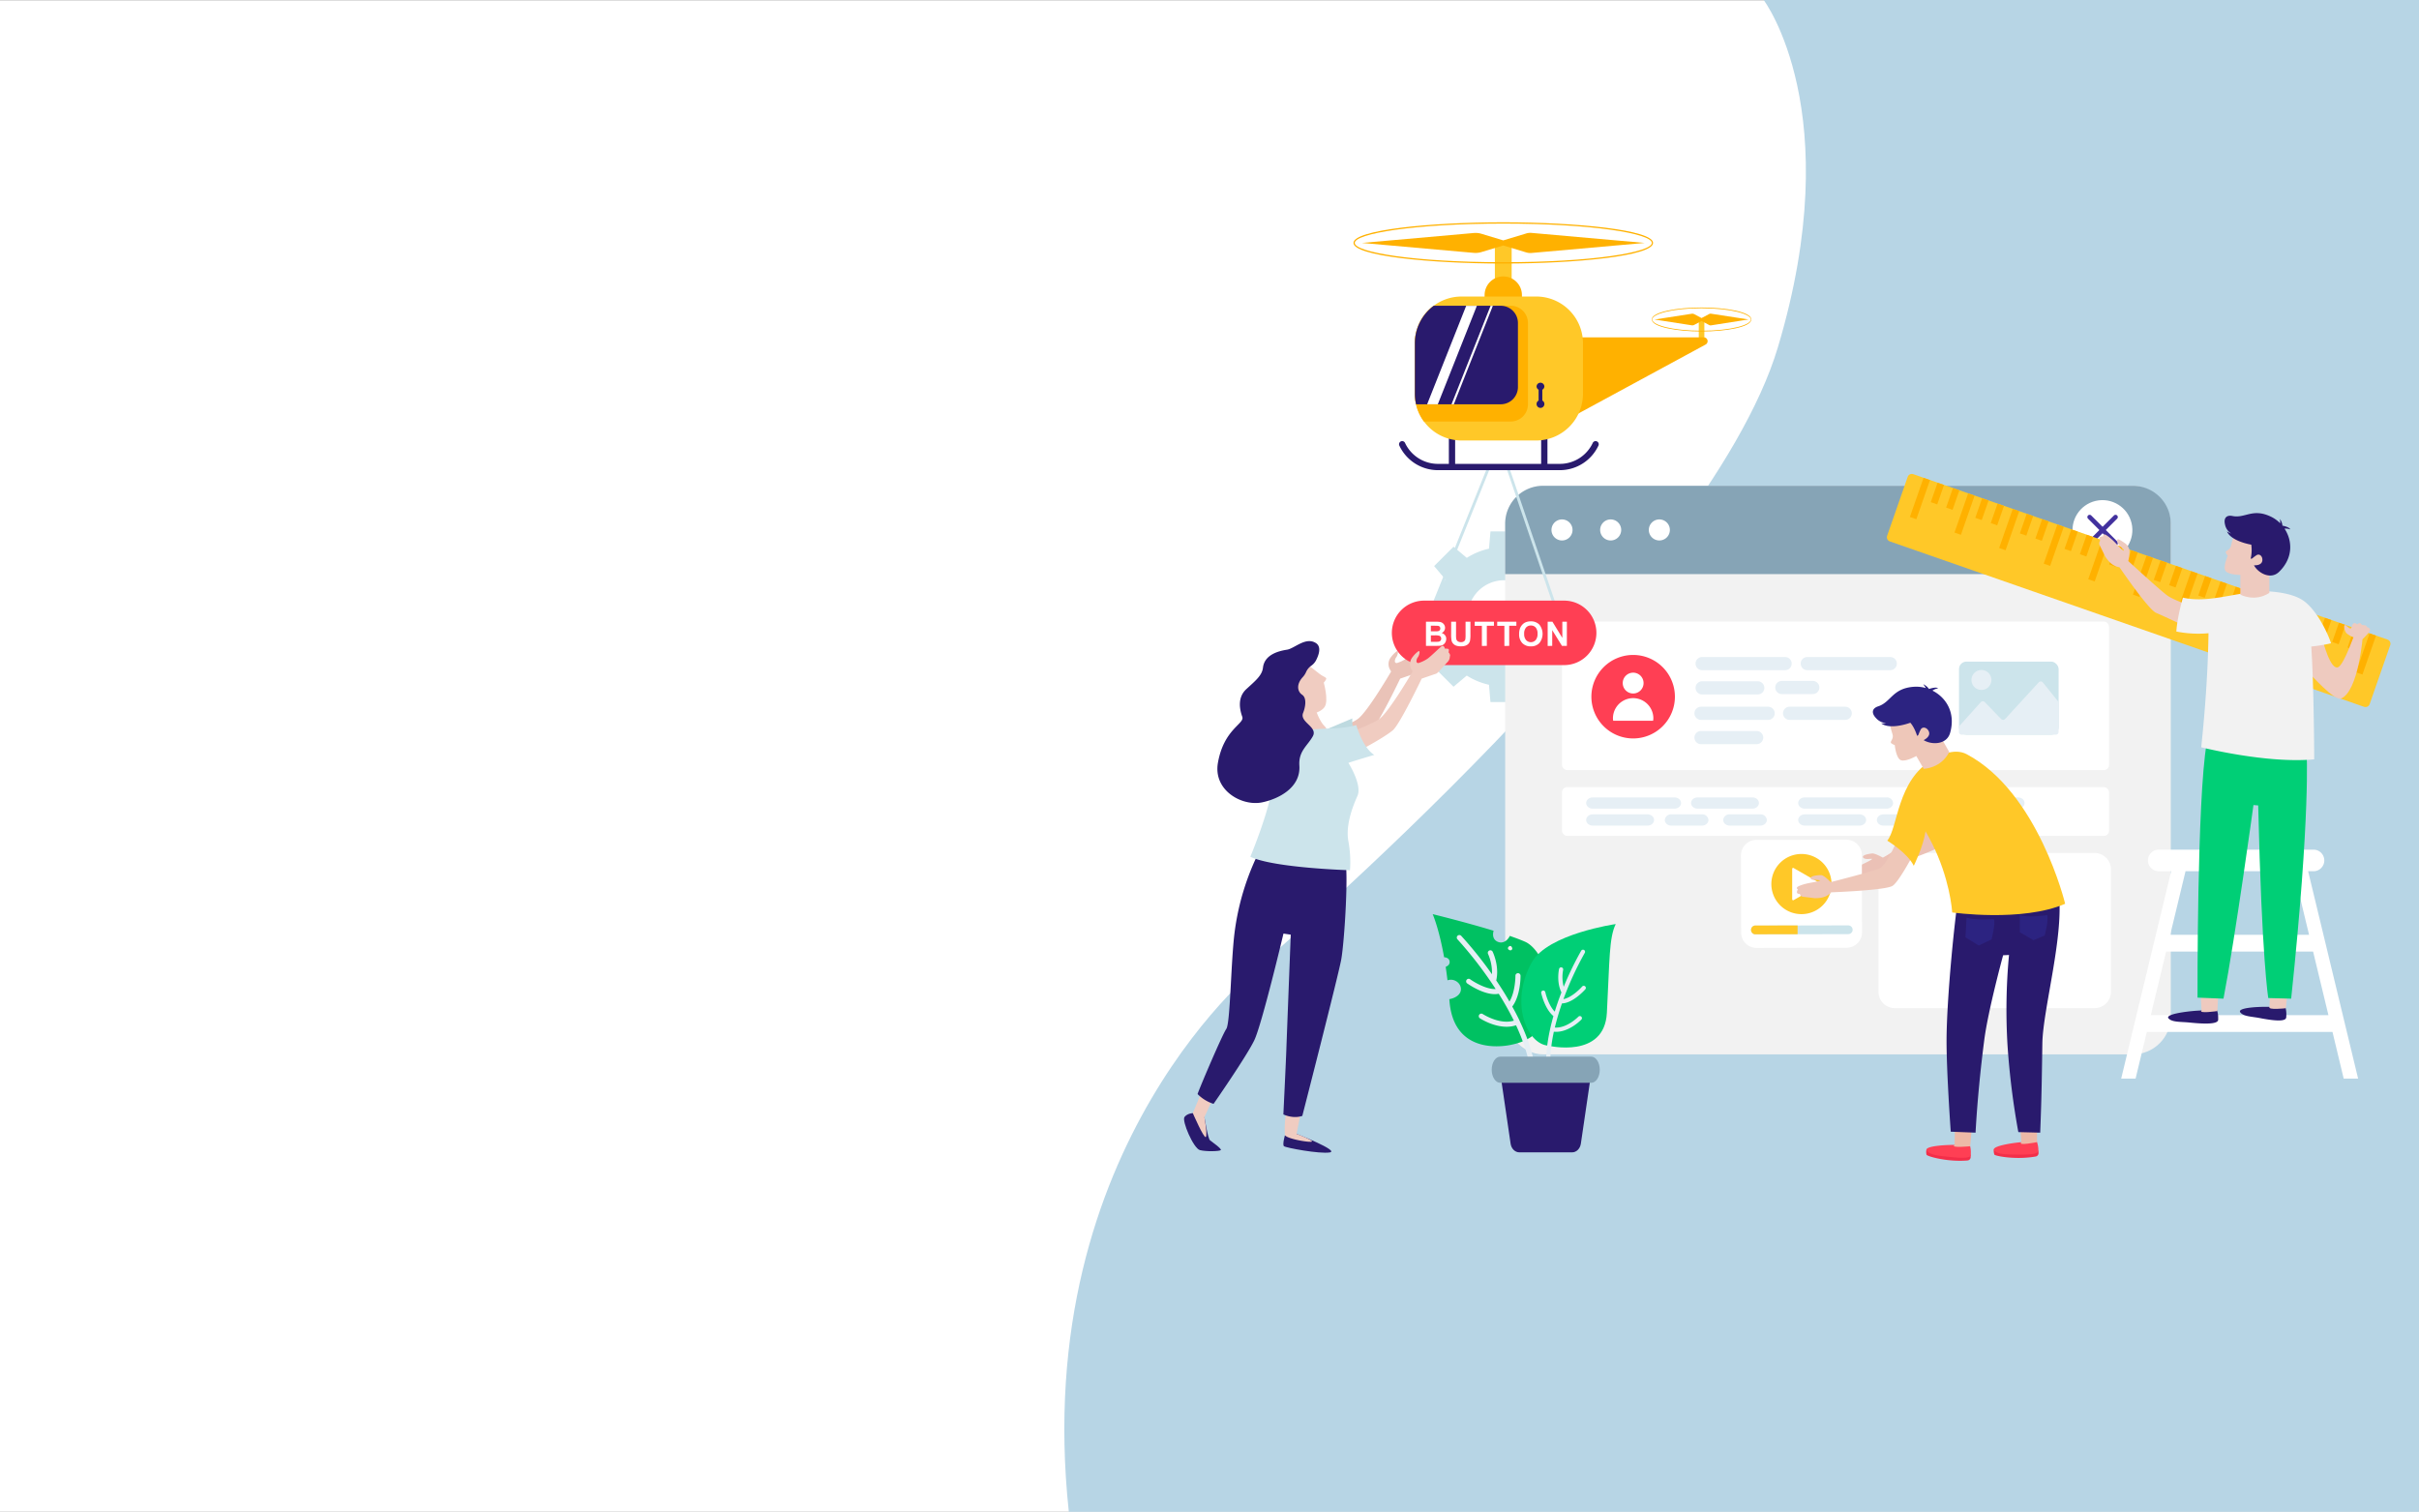 <svg xmlns="http://www.w3.org/2000/svg" xmlns:xlink="http://www.w3.org/1999/xlink" viewBox="0 0 1641.6 1026.17"><rect x="0" y="0" width="1641.6" height="1026.17" fill="#808080" stroke="none"/><defs><style>.cls-1{fill:none;}.cls-2{fill:#fff;}.cls-3{fill:#b7d5e5;}.cls-4{fill:#cce4eb;}.cls-5{fill:#f2f2f2;}.cls-6{fill:#86a4b6;}.cls-7{fill:#42319e;}.cls-8{fill:#e6eff5;}.cls-9{fill:#ff3f54;}.cls-10{fill:#ffc828;}.cls-11{clip-path:url(#clip-path);}.cls-12{fill:#ffb100;}.cls-13{fill:#eecabf;}.cls-14{fill:#291a6d;}.cls-15{fill:#00cf76;}.cls-16{fill:#eac3b8;}.cls-17{fill:#bedae0;}.cls-18{fill:#f0ccc1;}.cls-19{fill:#ebc1b6;}.cls-20{fill:#f32e49;}.cls-21{fill:#edb9a7;}.cls-22{fill:#eec7b9;}.cls-23{fill:#2c2381;}.cls-24{fill:#00c162;}</style><clipPath id="clip-path"><rect class="cls-1" x="1277.96" y="376.65" width="346.82" height="48.34" transform="translate(2689.69 1257.36) rotate(-160.77)"/></clipPath></defs><g id="Layer_2" data-name="Layer 2"><g id="layer_1-2" data-name="layer 1"><rect class="cls-2" y="0.17" width="1641.6" height="1026"/><path class="cls-3" d="M1206.47,235.9c-47.93,159.89-348.88,417-348.88,417s-159.1,123-132.26,373.28H1641.6V0H1196.88S1254.39,76,1206.47,235.9Z"/><path class="cls-4" d="M974.57,428.92A47,47,0,0,0,980.82,444l-7.59,9,13.16,13.15,9-7.58a46.94,46.94,0,0,0,15.07,6.24l1,11.73h18.6l1-11.73a46.94,46.94,0,0,0,15.07-6.24l9,7.58L1068.31,453l-7.59-9a47,47,0,0,0,6.25-15.07l11.72-1V409.31l-11.72-1a47,47,0,0,0-6.25-15.07l7.59-9-13.16-13.15-9,7.58a46.94,46.94,0,0,0-15.07-6.24l-1-11.73h-18.6l-1,11.73a46.94,46.94,0,0,0-15.07,6.24l-9-7.58-13.16,13.15,7.59,9a47,47,0,0,0-6.25,15.07l-11.73,1v18.61ZM996,418.62a24.76,24.76,0,1,1,24.76,24.75A24.76,24.76,0,0,1,996,418.62Z"/><rect class="cls-5" x="1021.45" y="329.75" width="451.7" height="385.94" rx="25.74"/><path class="cls-6" d="M1473.15,355.49v34.2h-451.7v-34.2a25.74,25.74,0,0,1,25.74-25.74h400.22A25.74,25.74,0,0,1,1473.15,355.49Z"/><path class="cls-2" d="M1067.16,359.72a7.14,7.14,0,1,0-7.14,7.14A7.14,7.14,0,0,0,1067.16,359.72Z"/><path class="cls-2" d="M1100.19,359.72a7.14,7.14,0,1,0-7.14,7.14A7.14,7.14,0,0,0,1100.19,359.72Z"/><path class="cls-2" d="M1133.22,359.72a7.14,7.14,0,1,0-7.14,7.14A7.14,7.14,0,0,0,1133.22,359.72Z"/><circle class="cls-2" cx="1426.78" cy="359.72" r="20.31" transform="translate(-44.48 337.43) rotate(-13.28)"/><path class="cls-7" d="M1435.71,370.18a1.53,1.53,0,0,1-1.09-.45L1417,352.07a1.53,1.53,0,0,1,2.17-2.17l17.66,17.66a1.54,1.54,0,0,1-1.08,2.62Z"/><path class="cls-7" d="M1418,370.18a1.54,1.54,0,0,1-1.08-2.62l17.66-17.66a1.53,1.53,0,0,1,2.17,2.17l-17.66,17.66A1.53,1.53,0,0,1,1418,370.18Z"/><rect class="cls-2" x="1060.02" y="534.29" width="371.23" height="33.1" rx="3.44"/><path class="cls-8" d="M1076.41,545.09h0c0-2.11,2-3.82,4.41-3.82h55.58c2.43,0,4.41,1.71,4.41,3.82h0c0,2.1-2,3.81-4.41,3.81h-55.58C1078.39,548.9,1076.41,547.19,1076.41,545.09Z"/><path class="cls-8" d="M1076.41,556.6h0c0-2.11,2-3.82,4.41-3.82h37.26c2.44,0,4.42,1.71,4.42,3.82h0c0,2.11-2,3.81-4.42,3.81h-37.26C1078.39,560.41,1076.41,558.71,1076.41,556.6Z"/><path class="cls-8" d="M1147.58,545.09h0c0-2.11,2-3.82,4.41-3.82h37.27c2.43,0,4.41,1.71,4.41,3.82h0c0,2.1-2,3.81-4.41,3.81H1152C1149.56,548.9,1147.58,547.19,1147.58,545.09Z"/><path class="cls-8" d="M1129.79,556.6h0a4.14,4.14,0,0,1,4.41-3.82H1155a4.14,4.14,0,0,1,4.41,3.82h0c0,2.11-2,3.81-4.41,3.81H1134.2C1131.76,560.41,1129.79,558.71,1129.79,556.6Z"/><path class="cls-8" d="M1169.44,556.6h0a4.14,4.14,0,0,1,4.41-3.82h20.76a4.14,4.14,0,0,1,4.41,3.82h0c0,2.11-2,3.81-4.41,3.81h-20.76C1171.41,560.41,1169.44,558.71,1169.44,556.6Z"/><path class="cls-8" d="M1220.31,545.09h0c0-2.11,2-3.82,4.41-3.82h55.58a4.14,4.14,0,0,1,4.41,3.82h0c0,2.1-2,3.81-4.41,3.81h-55.58C1222.29,548.9,1220.31,547.19,1220.31,545.09Z"/><path class="cls-8" d="M1309.15,556.6h0a4.14,4.14,0,0,1,4.41-3.82h55.57a4.14,4.14,0,0,1,4.41,3.82h0c0,2.11-2,3.81-4.41,3.81h-55.57C1311.12,560.41,1309.15,558.71,1309.15,556.6Z"/><path class="cls-8" d="M1220.31,556.6h0c0-2.11,2-3.82,4.41-3.82H1262c2.43,0,4.41,1.71,4.41,3.82h0c0,2.11-2,3.81-4.41,3.81h-37.27C1222.29,560.41,1220.31,558.71,1220.31,556.6Z"/><path class="cls-8" d="M1291.49,545.09h0a4.14,4.14,0,0,1,4.41-3.82h37.26a4.14,4.14,0,0,1,4.41,3.82h0c0,2.1-2,3.81-4.41,3.81H1295.9C1293.46,548.9,1291.49,547.19,1291.49,545.09Z"/><path class="cls-8" d="M1273.69,556.6h0c0-2.11,2-3.82,4.41-3.82h20.77c2.43,0,4.41,1.71,4.41,3.82h0c0,2.11-2,3.81-4.41,3.81H1278.1C1275.67,560.41,1273.69,558.71,1273.69,556.6Z"/><path class="cls-8" d="M1344.34,545.09h0c0-2.11,2-3.82,4.42-3.82h20.76c2.43,0,4.41,1.71,4.41,3.82h0c0,2.1-2,3.81-4.41,3.81h-20.76C1346.32,548.9,1344.34,547.19,1344.34,545.09Z"/><rect class="cls-2" x="1060.02" y="421.92" width="371.23" height="100.8" rx="3.44"/><path class="cls-8" d="M1150.65,450.45h0a4.47,4.47,0,0,1,4.46-4.47h56.31a4.47,4.47,0,0,1,4.47,4.47h0a4.47,4.47,0,0,1-4.47,4.46h-56.31A4.46,4.46,0,0,1,1150.65,450.45Z"/><path class="cls-8" d="M1222,450.45h0a4.47,4.47,0,0,1,4.47-4.47h56.31a4.47,4.47,0,0,1,4.47,4.47h0a4.47,4.47,0,0,1-4.47,4.46h-56.31A4.47,4.47,0,0,1,1222,450.45Z"/><path class="cls-8" d="M1150.65,466.92h0a4.47,4.47,0,0,1,4.46-4.47h37.76a4.47,4.47,0,0,1,4.47,4.47h0a4.47,4.47,0,0,1-4.47,4.47h-37.76A4.47,4.47,0,0,1,1150.65,466.92Z"/><path class="cls-8" d="M1204.73,466.67h0a4.47,4.47,0,0,1,4.47-4.47h21a4.47,4.47,0,0,1,4.47,4.47h0a4.47,4.47,0,0,1-4.47,4.47h-21A4.47,4.47,0,0,1,1204.73,466.67Z"/><path class="cls-8" d="M1149.89,484.18h0a4.47,4.47,0,0,1,4.47-4.46h45.54a4.47,4.47,0,0,1,4.47,4.46h0a4.47,4.47,0,0,1-4.47,4.47h-45.54A4.47,4.47,0,0,1,1149.89,484.18Z"/><path class="cls-8" d="M1149.89,500.66h0a4.47,4.47,0,0,1,4.47-4.47h37.76a4.47,4.47,0,0,1,4.46,4.47h0a4.47,4.47,0,0,1-4.46,4.47h-37.76A4.47,4.47,0,0,1,1149.89,500.66Z"/><path class="cls-8" d="M1210,484.18h0a4.47,4.47,0,0,1,4.47-4.46h37.75a4.47,4.47,0,0,1,4.47,4.46h0a4.47,4.47,0,0,1-4.47,4.47H1214.5A4.47,4.47,0,0,1,1210,484.18Z"/><path class="cls-9" d="M1136.64,472.91a28.34,28.34,0,1,0-28.34,28.34A28.34,28.34,0,0,0,1136.64,472.91Z"/><path class="cls-2" d="M1115.37,463.67a7.07,7.07,0,1,0-7.07,7.07A7.07,7.07,0,0,0,1115.37,463.67Z"/><path class="cls-2" d="M1121.85,489.23a14.51,14.51,0,0,0,.16-1.63,13.71,13.71,0,0,0-27.42,0,14.51,14.51,0,0,0,.16,1.63Z"/><rect class="cls-4" x="1329.43" y="449.09" width="67.6" height="49.61" rx="5.05"/><path class="cls-8" d="M1397,476.52v20.33a1.85,1.85,0,0,1-1.85,1.85h-63.91a1.85,1.85,0,0,1-1.85-1.85v-3.72l14.83-16.51a1.86,1.86,0,0,1,2.7-.05l11.1,11.49a1.85,1.85,0,0,0,2.69,0l22.84-24.9a1.85,1.85,0,0,1,2.8.1Z"/><path class="cls-8" d="M1351.43,461.55a6.77,6.77,0,1,0-6.77,6.77A6.77,6.77,0,0,0,1351.43,461.55Z"/><path class="cls-2" d="M1432.56,590v83.22a11.07,11.07,0,0,1-11.07,11.08H1285.86a11.08,11.08,0,0,1-11.08-11.08V590A11.1,11.1,0,0,1,1285.86,579h135.63A11.09,11.09,0,0,1,1432.56,590Z"/><path class="cls-2" d="M1590.5,732.15h9.78l-33.92-140.76H1570a7.33,7.33,0,0,0,0-14.66H1465a7.33,7.33,0,1,0,0,14.66h8.41l-33.92,140.76h9.77l7.63-31.68h126Zm-33.91-140.76L1567,634.53h-94.24l10.4-43.14Zm-97,97.69L1470,645.93h99.74l10.4,43.15Z"/><path class="cls-10" d="M1282.54,367.52l321.72,112.24a3,3,0,0,0,3.87-1.87l13.92-39.9a3,3,0,0,0-1.87-3.87L1298.47,321.88a3,3,0,0,0-3.88,1.87l-13.92,39.9A3,3,0,0,0,1282.54,367.52Z"/><g class="cls-11"><rect class="cls-12" x="1604.25" y="424.06" width="4.63" height="34.12" transform="translate(2978.12 1386.89) rotate(-160.76)"/><rect class="cls-12" x="1596.23" y="420.84" width="4.63" height="20.01" transform="translate(2966.18 1363.9) rotate(-160.78)"/><rect class="cls-12" x="1585.8" y="417.2" width="4.63" height="20.01" transform="translate(2946.82 1353.77) rotate(-160.76)"/><rect class="cls-12" x="1573.99" y="413.5" width="4.63" height="34.12" transform="translate(2923.05 1355.97) rotate(-160.78)"/><rect class="cls-12" x="1565.97" y="410.29" width="4.63" height="20.01" transform="translate(2910.94 1333.23) rotate(-160.79)"/><rect class="cls-12" x="1555.53" y="406.64" width="4.63" height="20.01" transform="translate(2891.46 1323.27) rotate(-160.76)"/><rect class="cls-12" x="1543.73" y="402.94" width="4.63" height="34.12" transform="translate(2867.32 1326.02) rotate(-160.76)"/><rect class="cls-12" x="1535.71" y="399.73" width="4.64" height="20.01" transform="translate(2855.24 1303.24) rotate(-160.77)"/><rect class="cls-12" x="1525.27" y="396.09" width="4.63" height="20.01" transform="translate(2836.53 1292.15) rotate(-160.79)"/><rect class="cls-12" x="1513.46" y="392.38" width="4.63" height="34.12" transform="translate(2811.95 1295.54) rotate(-160.76)"/><rect class="cls-12" x="1505.45" y="389.17" width="4.63" height="20.01" transform="translate(2800.25 1272.2) rotate(-160.79)"/><rect class="cls-12" x="1495.01" y="385.53" width="4.63" height="20.01" transform="translate(2780.66 1262.41) rotate(-160.76)"/><rect class="cls-12" x="1483.2" y="381.83" width="4.63" height="34.12" transform="translate(2756.93 1264.56) rotate(-160.78)"/><rect class="cls-12" x="1475.19" y="378.61" width="4.63" height="20.01" transform="translate(2744.76 1241.9) rotate(-160.78)"/><rect class="cls-12" x="1464.75" y="374.97" width="4.63" height="20.01" transform="translate(2725.19 1232.08) rotate(-160.75)"/><rect class="cls-12" x="1452.94" y="371.27" width="4.63" height="34.12" transform="translate(2701.44 1234.25) rotate(-160.77)"/><rect class="cls-12" x="1444.92" y="368.05" width="4.63" height="20.01" transform="translate(2689.04 1211.93) rotate(-160.76)"/><rect class="cls-12" x="1434.48" y="364.41" width="4.63" height="20.01" transform="translate(2669.83 1201.59) rotate(-160.75)"/><rect class="cls-12" x="1422.68" y="360.71" width="4.63" height="34.12" transform="translate(2645.87 1204.07) rotate(-160.76)"/><rect class="cls-12" x="1414.66" y="357.5" width="4.63" height="20.01" transform="translate(2633.55 1181.64) rotate(-160.75)"/><rect class="cls-12" x="1404.22" y="353.85" width="4.63" height="20.01" transform="translate(2614.45 1171.12) rotate(-160.75)"/><rect class="cls-12" x="1392.41" y="350.15" width="4.63" height="34.12" transform="translate(2590.96 1172.92) rotate(-160.79)"/><rect class="cls-12" x="1384.4" y="346.94" width="4.63" height="20.01" transform="translate(2578.53 1150.64) rotate(-160.77)"/><rect class="cls-12" x="1373.96" y="343.3" width="4.63" height="20.01" transform="translate(2559.21 1140.46) rotate(-160.76)"/><rect class="cls-12" x="1362.15" y="339.59" width="4.63" height="34.12" transform="translate(2535.62 1142.38) rotate(-160.79)"/><rect class="cls-12" x="1354.13" y="336.38" width="4.63" height="20.01" transform="translate(2522.87 1120.6) rotate(-160.75)"/><rect class="cls-12" x="1343.7" y="332.74" width="4.63" height="20.01" transform="translate(2503.86 1109.96) rotate(-160.76)"/><rect class="cls-12" x="1331.89" y="329.04" width="4.63" height="34.12" transform="translate(2479.94 1112.37) rotate(-160.77)"/><rect class="cls-12" x="1323.87" y="325.82" width="4.63" height="20.01" transform="translate(2467.62 1089.94) rotate(-160.76)"/><rect class="cls-12" x="1313.43" y="322.18" width="4.63" height="20.01" transform="translate(2448.95 1078.78) rotate(-160.79)"/><rect class="cls-12" x="1301.63" y="318.48" width="4.63" height="34.12" transform="translate(2424.59 1081.86) rotate(-160.77)"/></g><path class="cls-13" d="M1471.07,404.42c-4.89-3.42-26.75-23.59-26.75-23.59s1.4-6.33.58-8.2a9.2,9.2,0,0,0-2.21-3.45s-4.11-3-5.2-3.14-.68,2-.27,2.8a37.57,37.57,0,0,0,3.78,4,1.3,1.3,0,0,1,.21.83c0,.19-.27.12-.62-.15-1.3-1-4.36-4.46-6.43-6.45-2.63-2.52-5.18-4.25-5.83-4.28a.91.91,0,0,0-1,1.29c-.25,0-2.95,0-2.59,1.61,0,0-.2.05.51,1.34a2.83,2.83,0,0,0-.15,3.47s3.53,7.22,3.53,7.24c1.34,1.87,4.09,6.44,9.73,7.32,0,0,19.46,28.64,24.82,30.92s25.85,11.95,25.85,11.95l1.81-15.21S1476,407.84,1471.07,404.42Z"/><path class="cls-14" d="M1471.37,690.32c1.16-2.65,16.5-4.23,21.84-4.38,6-.17.7-3.76,5.54-3.12l4.86.67a16.76,16.76,0,0,1,1.71,7.83c0,.3,0,.6,0,.93-.21,3.24-10.24,2.77-19.58,1.83-5.81-.59-11.5-.11-14-2.7A.92.92,0,0,1,1471.37,690.32Z"/><path class="cls-13" d="M1505.54,671.57l-.78,14.72s-13.07,1.94-10.73-.4l-.69-13.7Z"/><path class="cls-14" d="M1520.14,686.18c1.2-2.56,15.49-2.95,20.44-2.69,5.58.3.82-3.68,5.28-2.67l4.47,1a18.1,18.1,0,0,1,1.21,7.92c0,.31,0,.6-.07.93-.35,3.21-9.62,2-18.23.32-5.35-1-10.64-1-12.87-3.76A1,1,0,0,1,1520.14,686.18Z"/><path class="cls-13" d="M1552.83,669.73l-1.61,14.65s-12.46,1.44-11.1-.91l.5-13.82Z"/><path class="cls-15" d="M1497.53,504.36s38.22,12.18,67.79,6.25c0,0,2.84,40.53-10.47,167.27l-15.53-.41s-4.42-26-6.85-130.74l-3.21-.27s-12.17,88.94-20.34,131.42l-17.62-.7S1490.86,542.5,1497.53,504.36Z"/><path class="cls-13" d="M1576.07,433.93s5.44,21.89,10.85,18.84c4-2.25,11.08-22.65,11.08-22.65l5.51,1.14s-2.83,38.06-14.88,42.93c-4.37,1.77-21.11-16.92-21.11-16.92l-7.71-18.21Z"/><path class="cls-5" d="M1476.92,428.67c.68-10.27,4.47-23,4.47-23,16,3.64,32.72-2.54,51.21-4.25,4.11-.38,19.85,0,29.09,5.37,10.31,6,18.48,24.07,20.2,29.89a112.07,112.07,0,0,1-13.4,2.18c1.84,26.77,2,76.56,2,76.56-32.17,3.08-76.67-8.18-76.67-8.18.93-9.34,4.41-41.51,4.93-77.41A76.88,76.88,0,0,1,1476.92,428.67Z"/><path class="cls-13" d="M1516.44,361.7s-1.89,6-2.4,8.72-3.31,3.26-3.59,4.11,1.37,2.74,1.37,2.74-3.6,7.87-1.37,10.44,9.92,2.56,9.92,2.56v13.35s9.76,5.31,19.68-1.19V389.59s7-15.75.69-25.16S1516.44,361.7,1516.44,361.7Z"/><path class="cls-14" d="M1510,356.25c-1.1-4.29.65-6.86,5-6,8.56,1.77,13.63-5.53,26.12.46a22.59,22.59,0,0,1,6.34,4.56,25.07,25.07,0,0,0-.23-2.95,8.92,8.92,0,0,1,1.69,4.49c1.39.27,4.76,1.07,5.3,2.56a8.43,8.43,0,0,0-3.88-.54c5.47,8.25,5.94,20-3.73,29.36-5.75,5.55-14.22.74-17-4.48,0,0,5.28.48,5.68-3.25.31-2.89-2-4.92-4-3.57-3.11,2.06-2.73,2.5-3.92,2.33a26.2,26.2,0,0,0,.41-9.51s-13.52-2.14-16.52-9a15.43,15.43,0,0,0,2.91,1.46A9.32,9.32,0,0,1,1510,356.25Z"/><path class="cls-13" d="M1597.13,432.56a16.17,16.17,0,0,1-4.63-2.64c-1.65-1.48-2.72-7.54-.09-5.06,3.77,3.57,3.22.72,3.83-.43.49-.92,1.53-2.44,3.39-.58,0,0,2-2.15,3.17.39,0,0,3.53-.13,3.41,1.43,0,0,2.59.49,2.1,2.22s-5,5.94-5,5.94Z"/><path class="cls-16" d="M968.45,442.81s.43-1.76-.05-2.18-2.65-.37-2.65-.37c.29-.42-.72-2.36-1.84-1.75s-6.27,5.87-9.5,8.39a22.05,22.05,0,0,1-6.3,3.11,1.15,1.15,0,0,1-1.51-1.21,4.64,4.64,0,0,1,.73-2.38c1-1,2.25-5.18.51-4.34A19.82,19.82,0,0,0,944,446a7.45,7.45,0,0,0-.74,8.42l.79,1.4S928.2,483,921.56,487.93s-31,13-31,13-8,16,.89,14.95S925.83,500,930.72,495.6s19.47-34.94,19.47-34.94,8.63-3,9.86-3.38,6-6.21,7.67-7.87a5.32,5.32,0,0,0,1.58-3.76C970,444.45,968.45,442.81,968.45,442.81Z"/><path class="cls-17" d="M894.05,497.66l23.65-10s-.34,5.68,1.25,9.55S894.05,497.66,894.05,497.66Z"/><polygon class="cls-4" points="974.56 408.76 972.77 408.04 1009.45 316.9 1024.07 316.9 1055.14 408.09 1053.32 408.71 1022.69 318.82 1010.74 318.82 974.56 408.76"/><path class="cls-9" d="M966.43,451.46h95.05a21.88,21.88,0,0,0,21.88-21.88h0a21.88,21.88,0,0,0-21.88-21.88H966.43a21.89,21.89,0,0,0-21.88,21.88h0A21.89,21.89,0,0,0,966.43,451.46Z"/><path class="cls-2" d="M967.7,422h6.57a18.53,18.53,0,0,1,2.9.17,4.24,4.24,0,0,1,1.72.67,4.31,4.31,0,0,1,1.26,1.38,3.77,3.77,0,0,1,.5,1.92,3.83,3.83,0,0,1-.62,2.11,3.79,3.79,0,0,1-1.69,1.45,4.34,4.34,0,0,1,2.31,1.49,3.92,3.92,0,0,1,.81,2.47,5,5,0,0,1-.52,2.18,4.39,4.39,0,0,1-1.43,1.69,4.53,4.53,0,0,1-2.22.78c-.55.06-1.89.1-4,.11H967.7Zm3.32,2.73v3.8h2.17c1.29,0,2.1,0,2.41-.05a2.25,2.25,0,0,0,1.34-.59,1.75,1.75,0,0,0,.48-1.28,1.85,1.85,0,0,0-.41-1.24,1.94,1.94,0,0,0-1.25-.58c-.33,0-1.28-.06-2.84-.06Zm0,6.54v4.39h3.07a16.11,16.11,0,0,0,2.27-.1,2,2,0,0,0,1.67-2.05,2.15,2.15,0,0,0-.36-1.26,2,2,0,0,0-1-.75,11.18,11.18,0,0,0-2.94-.23Z"/><path class="cls-2" d="M984.8,422h3.31v8.9a18.37,18.37,0,0,0,.13,2.74,2.68,2.68,0,0,0,1,1.62,3.54,3.54,0,0,0,2.19.61,3.32,3.32,0,0,0,2.13-.58,2.21,2.21,0,0,0,.86-1.41,18,18,0,0,0,.15-2.79V422h3.31v8.63a23.3,23.3,0,0,1-.26,4.18,4.77,4.77,0,0,1-1,2.06,5,5,0,0,1-1.94,1.33,8.23,8.23,0,0,1-3.16.5,9.09,9.09,0,0,1-3.56-.54,5.1,5.1,0,0,1-1.93-1.41,4.58,4.58,0,0,1-.93-1.82,20.49,20.49,0,0,1-.32-4.17Z"/><path class="cls-2" d="M1005.65,438.46V424.82h-4.87V422h13.05v2.78H1009v13.64Z"/><path class="cls-2" d="M1020.92,438.46V424.82h-4.87V422h13v2.78h-4.86v13.64Z"/><path class="cls-2" d="M1030.92,430.35a10.47,10.47,0,0,1,.75-4.21,8.15,8.15,0,0,1,1.53-2.25,6.58,6.58,0,0,1,2.12-1.48,9.12,9.12,0,0,1,3.54-.65,7.71,7.71,0,0,1,5.81,2.25,10.07,10.07,0,0,1,0,12.49,7.64,7.64,0,0,1-5.78,2.24,7.75,7.75,0,0,1-5.83-2.23A8.49,8.49,0,0,1,1030.92,430.35Zm3.42-.11a6.15,6.15,0,0,0,1.29,4.23,4.42,4.42,0,0,0,6.52,0,6.25,6.25,0,0,0,1.27-4.28,6.17,6.17,0,0,0-1.23-4.21,4.2,4.2,0,0,0-3.29-1.39,4.25,4.25,0,0,0-3.31,1.4A6.24,6.24,0,0,0,1034.34,430.24Z"/><path class="cls-2" d="M1050.29,438.46V422h3.23l6.72,11V422h3.08v16.42H1060l-6.62-10.7v10.7Z"/><path class="cls-14" d="M809.48,755.59s-3.7.08-5.65,2.63,6.12,21.35,10.47,22.46,13.34.84,14.17,0-5.84-5.46-7.32-6.66-3.79-15.8-3.79-15.8Z"/><path class="cls-18" d="M822.36,747.34l-5,10.88s2.22,12.46.92,13.57-8.8-16.2-8.8-16.2l5.93-14.27Z"/><path class="cls-14" d="M872,770.59s-1.84,6.3-.69,7.41,24.12,5.37,31.07,4.26-22.51-12.6-22.51-12.6Z"/><path class="cls-18" d="M882.56,756.05c0,.28-2.69,13.61-2.69,13.61s9.64,3.61,10.47,5S874,773.37,872,770.59a59.78,59.78,0,0,1,.84-15.19Z"/><path class="cls-18" d="M888.36,451.92s4.43,3.26,6.74,5.21,4.86,2.54,4.93,3.43-1.68,2.81-1.68,2.81,3.36,11.82.7,16.27-12.33,6.6-17.86,5.29-12.6-22.44-12.6-22.44S881.76,448.33,888.36,451.92Z"/><path class="cls-18" d="M892.61,481.12s2.72,8.65,6.67,12.23-8,6.17-8,6.17L879.52,485Z"/><path class="cls-14" d="M912.41,582.05c-3.21-5.44-52.54-4.91-52.54-4.91l-4.51-.81a171.71,171.71,0,0,0-17.62,57.27c-2.47,20.43-2.82,60.86-5.54,64.81s-17.28,38-19.51,44.21a26.53,26.53,0,0,0,10.87,6.67s22.48-32.36,27.66-43.22S871,633.7,871,633.7l4.94.74s-2.72,70.14-3,78.29-2,43.72-2,43.72,6.42,3.21,12.85,1c0,0,24.16-94.14,26.38-106S915.62,587.48,912.41,582.05Z"/><path class="cls-18" d="M983.05,442.81s.43-1.76,0-2.18-2.65-.37-2.65-.37c.29-.42-.72-2.36-1.84-1.75s-6.28,5.87-9.5,8.39a22.18,22.18,0,0,1-6.3,3.11,1.15,1.15,0,0,1-1.51-1.21,4.64,4.64,0,0,1,.73-2.38c1-1,2.25-5.18.51-4.34A19.82,19.82,0,0,0,958.6,446a7.45,7.45,0,0,0-.74,8.42l.79,1.4S942.79,483,936.16,487.93s-31,13-31,13-8,16,.89,14.95S940.43,500,945.32,495.6s19.47-34.94,19.47-34.94,8.63-3,9.85-3.38,6-6.21,7.68-7.87a5.32,5.32,0,0,0,1.58-3.76C984.62,444.45,983.05,442.81,983.05,442.81Z"/><path class="cls-4" d="M890.58,495.2c11.06-1.2,17.87.1,29.85-3,0,0,4.26,15.41,12.22,20.22,0,0-12.22,3.56-17.6,5.41,0,0,9.56,14.9,6.13,22.5s-8.1,20.08-6.13,30.7a78.06,78.06,0,0,1,1.09,19.68s-51.33-1.48-67.63-9.14c0,0,14.07-33.59,15.56-51.86S881.29,496.2,890.58,495.2Z"/><path class="cls-14" d="M845.88,467.68c6.38-5.81,10.62-9.31,11.21-14.5,1-8.48,9.78-11.17,16.29-12.17,5.08-.78,12.67-8.94,19.62-4.52,2.57,1.64,3.36,5.14.32,11.29a10.45,10.45,0,0,1-3.32,4,10.21,10.21,0,0,0-3.61,4.28,12.72,12.72,0,0,1-2.29,3.55c-4.37,4.72-3.85,9.68-.41,12s2,8.93.64,12.27c-2.58,6.4,10.15,9.43,6.59,15.88s-9.79,10.05-9.14,19.93c1,14.83-13.8,22.54-25.25,24.94-13.72,2.87-33.35-8.14-30-26.92,4.1-23,18.23-26.35,16.52-31.14S839.5,473.49,845.88,467.68Z"/><path class="cls-14" d="M985.37,319.14a2.13,2.13,0,0,1-2.13-2.14V286.11a2.13,2.13,0,0,1,4.26,0V317A2.13,2.13,0,0,1,985.37,319.14Z"/><path class="cls-14" d="M1048,319.14a2.14,2.14,0,0,1-2.13-2.14V286.11a2.14,2.14,0,0,1,4.27,0V317A2.14,2.14,0,0,1,1048,319.14Z"/><rect class="cls-10" x="1014.46" y="164.9" width="11.4" height="36.46"/><path class="cls-12" d="M1020.16,187.64h0a12.66,12.66,0,0,0-12.67,12.66v3.85h25.33V200.3A12.66,12.66,0,0,0,1020.16,187.64Z"/><path class="cls-12" d="M1039.38,158.09a9.59,9.59,0,0,0-3.65.38l-15.57,4.7-14.83-4.48a13.89,13.89,0,0,0-5.17-.53l-75.93,6.74,75.93,6.74a13.7,13.7,0,0,0,5.17-.54l14.83-4.48,15.57,4.71a9.86,9.86,0,0,0,3.66.38l76.7-6.81Z"/><path class="cls-12" d="M1020.16,178.89c-50,0-101.65-5.23-101.65-14s51.69-14,101.65-14,101.65,5.24,101.65,14S1070.12,178.89,1020.16,178.89Zm0-27.13c-60.29,0-100.79,6.8-100.79,13.14S959.87,178,1020.16,178,1121,171.24,1121,164.9,1080.45,151.76,1020.16,151.76Z"/><rect class="cls-10" x="1152.83" y="216.89" width="3.79" height="14.99"/><path class="cls-12" d="M1161.1,212.93a1.92,1.92,0,0,0-1.21.22l-5.17,2.74-4.93-2.61a2.68,2.68,0,0,0-1.71-.31l-25.23,3.92,25.23,3.92a2.68,2.68,0,0,0,1.71-.31l4.93-2.61,5.17,2.74a1.89,1.89,0,0,0,1.22.22l25.48-4Z"/><path class="cls-12" d="M1154.72,225c-16.6,0-33.77-3-33.77-8.14s17.17-8.14,33.77-8.14,33.77,3,33.77,8.14S1171.32,225,1154.72,225Zm0-15.78c-20,0-33.48,3.95-33.48,7.64s13.45,7.64,33.48,7.64,33.48-3.95,33.48-7.64S1174.75,209.25,1154.72,209.25Z"/><path class="cls-12" d="M1063.69,229h92.54a2.59,2.59,0,0,1,1.24,4.87l-96.3,52.2Z"/><path class="cls-10" d="M1074.25,233v34.25A31.75,31.75,0,0,1,1042.49,299h-50.6a31.71,31.71,0,0,1-25.56-12.91,31.8,31.8,0,0,1-6.2-18.82V233a31.76,31.76,0,0,1,31.76-31.73h50.6A31.75,31.75,0,0,1,1074.25,233Z"/><path class="cls-12" d="M1036.91,219.28v55.14a11.69,11.69,0,0,1-11.69,11.69H966.33a31.8,31.8,0,0,1-6.2-18.82V233a31.71,31.71,0,0,1,12.8-25.45h52.29A11.69,11.69,0,0,1,1036.91,219.28Z"/><path class="cls-14" d="M1030.11,219.28v43.45a11.68,11.68,0,0,1-11.68,11.69H961a31.18,31.18,0,0,1-.82-7.13V233a31.71,31.71,0,0,1,12.8-25.45h45.5A11.69,11.69,0,0,1,1030.11,219.28Z"/><polygon class="cls-2" points="1002.24 207.59 975.74 274.42 968.49 274.42 994.99 207.59 1002.24 207.59"/><polygon class="cls-2" points="1013.08 207.59 986.6 274.42 985.04 274.42 1011.54 207.59 1013.08 207.59"/><path class="cls-14" d="M1046.66,271.89v-7.36a2.61,2.61,0,0,0,1.39-2.27,2.65,2.65,0,0,0-5.29,0,2.6,2.6,0,0,0,1.38,2.27v7.36a2.62,2.62,0,0,0-1.38,2.28,2.65,2.65,0,1,0,3.9-2.28Z"/><path class="cls-14" d="M1058.63,319.14H975.75a28.94,28.94,0,0,1-26.12-16.68,2.13,2.13,0,1,1,3.87-1.8,24.65,24.65,0,0,0,22.25,14.21h82.88a24.65,24.65,0,0,0,22.25-14.21,2.13,2.13,0,1,1,3.87,1.8A28.94,28.94,0,0,1,1058.63,319.14Z"/><path class="cls-19" d="M1257.66,592.94c-.07.23-.8,2.71.74,2.82,0,0,0,.2,1.36-.09a2.72,2.72,0,0,0,3.13,1.12l7.6-1.19c2.08-.7,7-1.92,9.41-6.82,0,0,35.31-11.43,38.9-15.68s8-26.14,8-26.14L1313.49,541s-2.24,19.85-6.74,23.36-29,17.78-29,17.78-5.38-3.06-7.31-2.83c-.83.11-6.31.74-6.21,2.34.07,1.11,2.16,1.53,3.54,1.46a17.54,17.54,0,0,1,2.58-.15c.16.09,0,.28-.32.52-1.24.92-5.29,2.72-7.69,4.05-3,1.7-5.33,3.53-5.54,4.12A.86.86,0,0,0,1257.66,592.94Z"/><path class="cls-20" d="M1353.05,780.28a7.8,7.8,0,0,0,.38,3.42c.46,1,14.64,3.74,28.1,1.31a2.35,2.35,0,0,0,1.88-2.48l-.11-1.53Z"/><path class="cls-9" d="M1353.1,780c.87-2.55,14.38-4.44,19.1-4.71,5.33-.31.4-3.58,4.74-3.1l4.34.51a17.41,17.41,0,0,1,2,7.39c0,.29,0,.58,0,.89,0,3.08-9.06,2.78-17.42,2.69-5.57-.06-10-.28-12.45-2.68A.91.91,0,0,1,1353.1,780Z"/><path class="cls-21" d="M1382.38,761l0,14.28s-13.67,2.7-10.59.1l-1-13.16Z"/><path class="cls-20" d="M1307.33,780.37a7.8,7.8,0,0,0,.07,3.44c.36,1.09,14.24,5.07,27.85,3.9a2.34,2.34,0,0,0,2.1-2.3l0-1.53Z"/><path class="cls-9" d="M1307.4,780.11c1.1-2.46,14.74-3.08,19.47-2.93,5.32.2.72-3.52,5-2.64l4.28.91a17.33,17.33,0,0,1,1.3,7.54c0,.29,0,.58,0,.89-.29,3.07-9.28,1.93-17.6,1.07-5.54-.57-10-1.2-12.15-3.81A1,1,0,0,1,1307.4,780.11Z"/><path class="cls-2" d="M1253.11,643.33l-61,.12A10.49,10.49,0,0,1,1181.58,633l-.11-52.37A10.5,10.5,0,0,1,1192,570.09l61-.12a10.48,10.48,0,0,1,10.51,10.47l.11,52.37A10.51,10.51,0,0,1,1253.11,643.33Z"/><path class="cls-10" d="M1242.93,600.05a20.42,20.42,0,1,0-20.37,20.46A20.41,20.41,0,0,0,1242.93,600.05Z"/><path class="cls-2" d="M1235.11,599.5l-17.89-10.28a.65.65,0,0,0-1,.57l0,20.63a.66.66,0,0,0,1,.57l17.85-10.35A.66.66,0,0,0,1235.11,599.5Z"/><path class="cls-4" d="M1257.25,631.08a3,3,0,0,1-3,3l-63.4.13a3,3,0,0,1,0-5.94l63.4-.13A3,3,0,0,1,1257.25,631.08Z"/><path class="cls-10" d="M1219.89,628.18v5.94l-29,.06a3,3,0,0,1,0-5.94Z"/><path class="cls-21" d="M1338.32,763.84,1337,778.05s-13.87,1.44-10.56-.88l.24-13.19Z"/><path class="cls-14" d="M1329.81,603.19S1376,586,1397,605.72c4.06,28.14-10.67,79.66-11,102.42-.29,18.44-.45,36-1.47,60.69l-14.83-.38a517.83,517.83,0,0,1-7.33-58.73,401.62,401.62,0,0,1,1-61.49l-4,.19s-10.19,37.35-12.79,57.47c-2.48,19.13-4.73,41.42-5.92,62.94l-16.83-.66s-3-41.8-2.84-63.18C1321.2,676.38,1326.62,621.4,1329.81,603.19Z"/><path class="cls-22" d="M1220.15,603.63c-.12.2-1.5,2.39-.05,2.92,0,0-.07.18,1.33.28a2.69,2.69,0,0,0,2.7,1.93l7.64.94c2.19-.11,7.27.07,10.92-4,0,0,37.08-1.33,41.7-4.43s14.9-22.93,14.9-22.93L1288.05,569s-7.58,18.48-12.87,20.63-32.79,9.15-32.79,9.15-4.34-4.42-6.26-4.73c-.82-.12-7,.22-7.3,1.78-.23,1.09,1.06,1.46,2.82,1.4a21.3,21.3,0,0,1,3.39.31c.13.13,0,.28-.45.41-1.44.55-5.83,1.17-8.51,1.8-3.38.79-6.09,1.93-6.45,2.44A.86.86,0,0,0,1220.15,603.63Z"/><path class="cls-10" d="M1298.74,587.69c-4.3-8.84-18-17.06-18-17.06,7.28-8.57,6.61-41.26,30.7-54.93,3.43-2,14.22-8.54,23.25-3.74,48.57,25.79,66.79,101.51,66.79,101.51-29.23,12.62-76.65,5.89-76.65,5.89-.7-9.42-4.62-32.24-18.1-55C1305.13,574.88,1298.74,587.69,1298.74,587.69Z"/><path class="cls-22" d="M1281.91,489.11s1.41,6.46,2.38,9.24-1.32,4.71-1.14,5.63,2.69,1.79,2.69,1.79.83,9.07,4.21,10.26,10.42-2.85,10.42-2.85l5,8.69s11.69-.26,17.36-11.4l-4.7-8.22s-1.83-18.06-12.54-23.35S1281.91,489.11,1281.91,489.11Z"/><path class="cls-23" d="M1273.18,487.5c-3.24-3.35-3-6.61,1.44-8.06,8.75-2.87,9.57-12.2,24.13-13.26a23.8,23.8,0,0,1,8.17.85,24.58,24.58,0,0,0-1.76-2.58,9.27,9.27,0,0,1,3.9,3.22c1.42-.48,4.92-1.52,6.19-.43a9,9,0,0,0-3.83,1.54c9.32,4.68,15.91,15.18,11.95,28.79-2.35,8.08-12.61,8.12-17.93,4.82,0,0,5.08-2.32,3.5-5.93-1.23-2.82-4.4-3.46-5.56-1.15-1.77,3.51-1.19,3.7-2.38,4.18,0,0-1.57-5.45-4.59-8.91,0,0-13.48,5.12-19.8.43a16,16,0,0,0,3.42-.2A9.84,9.84,0,0,1,1273.18,487.5Z"/><path class="cls-23" d="M1389.26,621.14s-12,2-18.56,0v11.65l9.28,5.4,7.6-3.21S1390.44,624.68,1389.26,621.14Z"/><path class="cls-23" d="M1353.13,623.83s-12,1.09-18.56-.93l-.76,13.34,9,5.57,8.69-4.14S1354.31,627.37,1353.13,623.83Z"/><path class="cls-24" d="M1044.06,672.94c.22-4.23,3.59-6.1,7.17-7.06-2.51-12.45-9.18-23.48-16.21-26.61-2.81-1.25-6.4-2.59-10.44-4-1.55,3.46-5.35,5.91-9.09,3.5-2.34-1.5-2.64-4.37-1.88-7-19.21-5.85-41.36-11.27-41.36-11.27s4.23,9.42,7.76,29.26c1.77.13,3.45.85,3.73,2.79s-1.06,3.07-2.65,3.73q.64,4.31,1.22,9.17c3.7-1.48,8.61,1.06,9.08,5.37s-4,6.77-7.83,7.38c0,.33.05.64.08,1,3,40.05,42.54,29.84,42.54,29.84,17.92-3.75,25.07-16.26,26-29.74C1048.12,679.66,1043.81,677.76,1044.06,672.94Zm-18.46-28a1.71,1.71,0,0,1-1.26,0,1.58,1.58,0,0,1-.36-.26,1.17,1.17,0,0,1-.65-1.23,1.05,1.05,0,0,1,.35-.62,1.85,1.85,0,0,1,.76-.65,1.18,1.18,0,0,1,1.32.41h0l0,.06a.8.8,0,0,1,.15.17,3.92,3.92,0,0,1,.31.69A1.16,1.16,0,0,1,1025.6,644.9Z"/><path class="cls-8" d="M1031.35,693.16s0-.11,0-.16a1.21,1.21,0,0,0-.1-.14c-1.58-3.31-3.24-6.53-5-9.62,5.69-7.43,5.63-20.24,5.63-20.79a1.74,1.74,0,1,0-3.47,0c0,.11,0,10.73-4.05,17.39-2.56-4.45-5.16-8.61-7.66-12.36-.44-.66-.88-1.32-1.32-2,2.26-9.61-2.22-19-2.42-19.46a1.73,1.73,0,0,0-3.12,1.51,31.56,31.56,0,0,1,2.66,13.78,265,265,0,0,0-20.81-26,1.74,1.74,0,1,0-2.52,2.39A266.59,266.59,0,0,1,1015,671.34c-6.17.33-14.48-4.56-17.49-6.75a1.74,1.74,0,0,0-2,2.81c.53.38,12.53,9,21.58,7.16a201.11,201.11,0,0,1,10.26,18.23c-9.6,3-21-4.41-21.21-4.53a1.74,1.74,0,0,0-1.91,2.9,41.27,41.27,0,0,0,8.59,4.08c6,2,11.45,2.26,16,.7,5.9,12.69,10.19,26.19,10.58,39.16a1.74,1.74,0,0,0,1.78,1.68,1.68,1.68,0,0,0,.55-.11,1.71,1.71,0,0,0,1.13-1.68C1042.45,720.9,1037.6,706.31,1031.35,693.16Z"/><path class="cls-15" d="M1050.7,709.79s38.11,9.2,39.77-22.27c1.93-36.48,1.46-50.83,6-60.28,0,0-46,6.62-56.82,25.77C1024.38,679.89,1035.79,708.67,1050.7,709.79Z"/><path class="cls-8" d="M1075.7,669.5a1.41,1.41,0,0,0-2,.13c-2,2.29-7.73,7.7-12.7,8.55a218,218,0,0,1,14.48-31.4,1.43,1.43,0,0,0-.5-1.94,1.41,1.41,0,0,0-1.94.5,213.24,213.24,0,0,0-11.86,24.47,25.38,25.38,0,0,1-.38-11.46,1.42,1.42,0,0,0-2.77-.64c-.08.36-1.93,8.7,1.61,15.95-.23.59-.46,1.18-.69,1.79-1.31,3.44-2.62,7.23-3.85,11.24-4.48-4.55-6.37-13-6.39-13.12a1.42,1.42,0,1,0-2.77.6c.1.44,2.38,10.66,8.26,15.54-.79,2.76-1.52,5.61-2.18,8.51a1.34,1.34,0,0,0-.07.18c0,.05,0,.11,0,.16-2.57,11.61-3.79,24.09-1.56,35.38a1.42,1.42,0,0,0,1.21,1.14,1.7,1.7,0,0,0,.45,0,1.42,1.42,0,0,0,1.12-1.67c-2.05-10.39-1.09-21.93,1.31-33.1,3.93.41,8.26-.77,12.64-3.47a33.44,33.44,0,0,0,6.1-4.82,1.42,1.42,0,0,0-2-2c-.12.13-7.88,8.09-16.07,7.46a164.72,164.72,0,0,1,4.85-16.38c7.54-.19,15.54-9.22,15.89-9.63A1.4,1.4,0,0,0,1075.7,669.5Z"/><path class="cls-14" d="M1066.88,782.2h-35.8c-2.94,0-5.44-2.48-5.94-5.87l-7.36-50.2h62.4l-7.37,50.2C1072.31,779.72,1069.81,782.2,1066.88,782.2Z"/><path class="cls-6" d="M1079.85,735H1018.1c-3.2,0-5.79-4-5.79-8.88h0c0-4.91,2.59-8.89,5.79-8.89h61.75c3.2,0,5.8,4,5.8,8.89h0C1085.65,731,1083.05,735,1079.85,735Z"/><rect class="cls-1" y="0.17" width="1641.6" height="1026"/></g></g></svg>